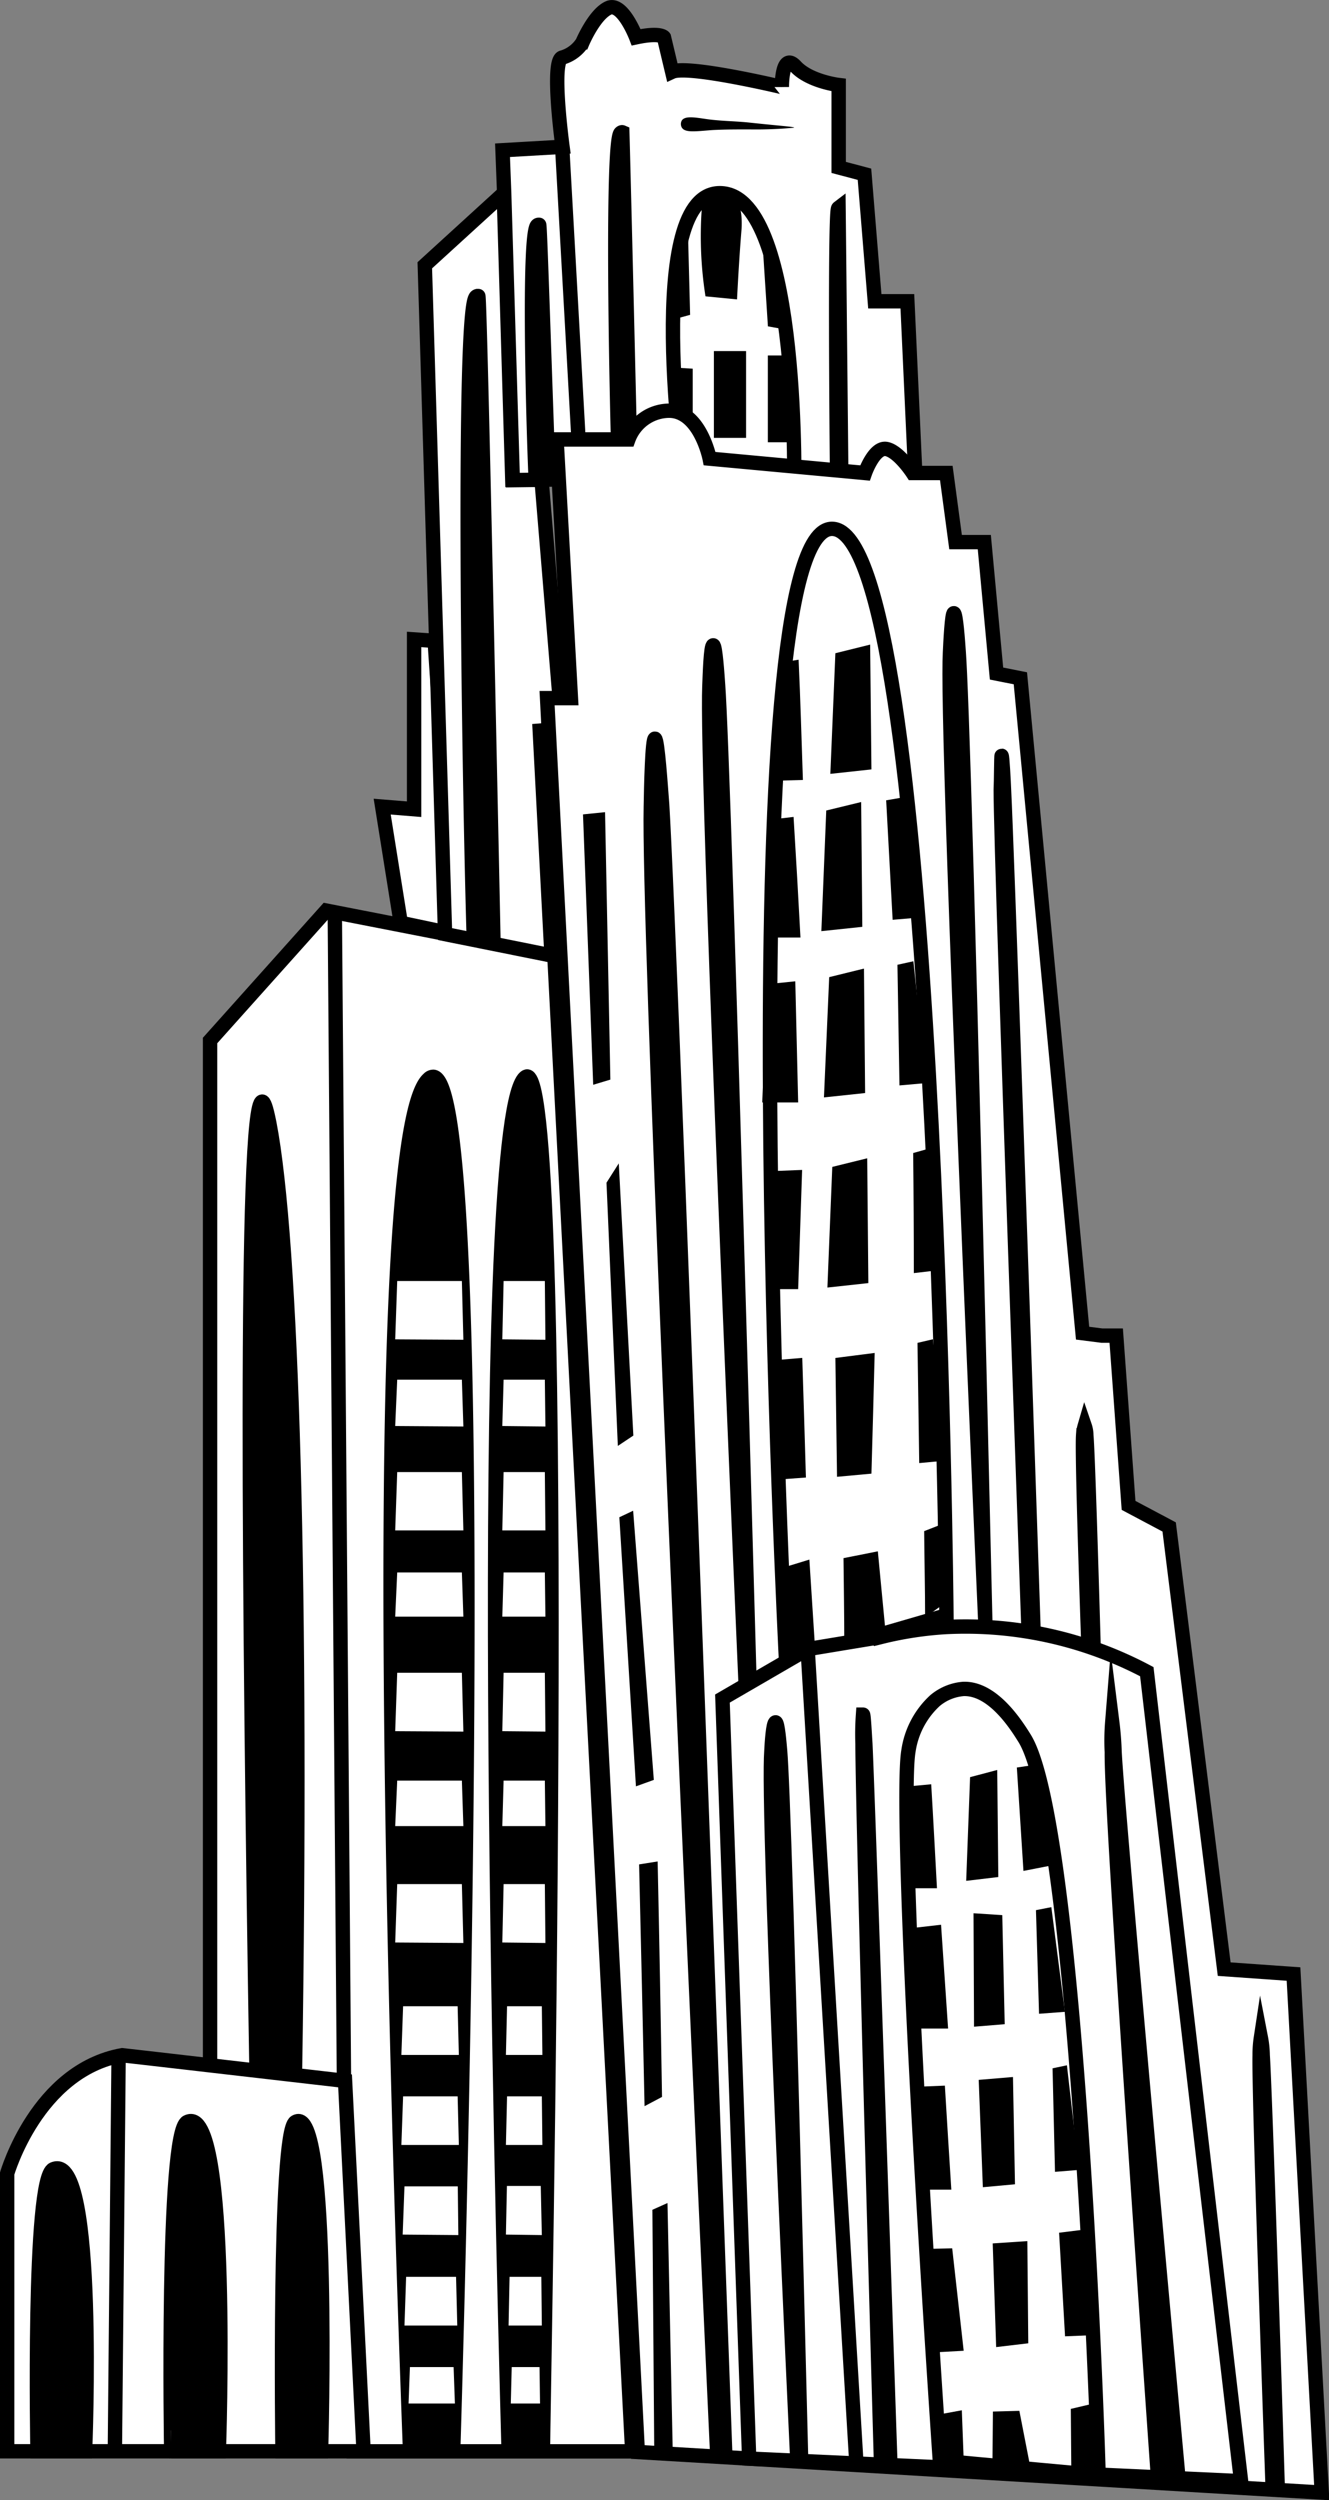<svg id="Layer_1" data-name="Layer 1" xmlns="http://www.w3.org/2000/svg" viewBox="0 0 184.99 347.96"><rect x="0" y="0" width="184.99" height="347.96" fill="#808080" stroke="none"/><defs><style>.cls-1,.cls-4{fill:#fff;}.cls-1,.cls-2,.cls-3{stroke:#000;stroke-miterlimit:10;stroke-width:2px;}.cls-2{fill:none;}</style></defs><title>cathedralOfLearning</title><path class="cls-1" d="M250.82,315.11V168.82L267,150.74l31.74,6.2,10.84,208.23H270.79q-.63-25.05-1.29-50.07Z" transform="translate(-221.58 -24.01)"/><path class="cls-1" d="M268.18,150.73l1.29,164.36" transform="translate(-221.58 -24.01)"/><path class="cls-1" d="M222.58,365.16V326.5s4.14-14.32,16-16.46l3.09.35,27.94,3.22,2.58,51.55Z" transform="translate(-221.58 -24.01)"/><line class="cls-2" x1="16.51" y1="286.03" x2="15.99" y2="341.15"/><path class="cls-3" d="M262.69,319.34c5-3,3.58,45.82,3.58,45.82H260.9S260.3,320.77,262.69,319.34Z" transform="translate(-221.58 -24.01)"/><path class="cls-3" d="M281.25,174.16a.9.9,0,0,1,.67-.29c8.68,1.17,2.74,191.24,2.74,191.29h-6C276.83,315.47,272.47,181.74,281.25,174.16Z" transform="translate(-221.58 -24.01)"/><path class="cls-3" d="M294.47,174.16c.28-.34.47-.35.51-.34,5.94.88,2.22,183.68,2.17,191.34h-4.77C291.43,330.07,287.68,182.89,294.47,174.16Z" transform="translate(-221.58 -24.01)"/><path class="cls-3" d="M258.07,177.32c.26,0,.55.73,1,3,3.17,16.37,4.61,65.87,3.57,132.11l-5.36-.43C256.23,248.35,255.59,177.52,258.07,177.32Z" transform="translate(-221.58 -24.01)"/><path class="cls-3" d="M247.62,319.34c6.15-3,4.42,45.82,4.42,45.82h-6.63S244.67,320.77,247.62,319.34Z" transform="translate(-221.58 -24.01)"/><path class="cls-3" d="M229,325.9c6.16-2.59,4.42,39.26,4.42,39.26H226.8S226.06,327.12,229,325.9Z" transform="translate(-221.58 -24.01)"/><path class="cls-4" d="M286.08,210.47l-9.49-.06.28-8.12h9Z" transform="translate(-221.58 -24.01)"/><path class="cls-4" d="M286.08,222.54l-9.49-.07.28-6.45h9Z" transform="translate(-221.58 -24.01)"/><path class="cls-4" d="M286.08,237h-9.49l.28-8.12h9Z" transform="translate(-221.58 -24.01)"/><path class="cls-4" d="M286.08,249h-9.49l.28-6.15h9Z" transform="translate(-221.58 -24.01)"/><path class="cls-4" d="M286.08,265l-9.49-.06.28-8.13h9Z" transform="translate(-221.58 -24.01)"/><path class="cls-4" d="M286.08,278.15h-9.49l.28-6.33h9Z" transform="translate(-221.58 -24.01)"/><path class="cls-4" d="M286.08,294.42l-9.49-.07.28-8.13h9Z" transform="translate(-221.58 -24.01)"/><path class="cls-4" d="M285.45,310h-8l.24-6.78h7.59Z" transform="translate(-221.58 -24.01)"/><path class="cls-4" d="M285.45,322.53h-8l.24-6.77h7.59Z" transform="translate(-221.58 -24.01)"/><path class="cls-4" d="M285.38,335.07l-7.75-.07.25-6.71h7.42Z" transform="translate(-221.58 -24.01)"/><path class="cls-4" d="M285.23,347.66h-7.35l.23-6.78h6.95Z" transform="translate(-221.58 -24.01)"/><path class="cls-4" d="M284.9,358.51h-6.45l.19-5.07h6.08Z" transform="translate(-221.58 -24.01)"/><path class="cls-4" d="M297.5,210.47l-6-.06.18-8.12h5.74Z" transform="translate(-221.58 -24.01)"/><path class="cls-4" d="M297.5,222.54l-6-.07.18-6.45h5.74Z" transform="translate(-221.58 -24.01)"/><path class="cls-4" d="M297.5,237h-6l.18-8.12h5.74Z" transform="translate(-221.58 -24.01)"/><path class="cls-4" d="M297.5,249h-6l.18-6.15h5.74Z" transform="translate(-221.58 -24.01)"/><path class="cls-4" d="M297.5,265l-6-.06.18-8.13h5.74Z" transform="translate(-221.58 -24.01)"/><path class="cls-4" d="M297.5,278.15h-6l.18-6.33h5.74Z" transform="translate(-221.58 -24.01)"/><path class="cls-4" d="M297.5,294.42l-6-.07.18-8.13h5.74Z" transform="translate(-221.58 -24.01)"/><path class="cls-4" d="M297.08,310H292l.16-6.78H297Z" transform="translate(-221.58 -24.01)"/><path class="cls-4" d="M297.08,322.53H292l.16-6.77H297Z" transform="translate(-221.58 -24.01)"/><path class="cls-4" d="M297,335.07l-5-.07.14-6.77h4.71Z" transform="translate(-221.58 -24.01)"/><path class="cls-4" d="M297,347.66h-4.63l.14-6.78h4.42Z" transform="translate(-221.58 -24.01)"/><path class="cls-4" d="M296.75,358.51h-4.07l.13-5.07h3.87Z" transform="translate(-221.58 -24.01)"/><path class="cls-1" d="M284.75,154l-7.39-1.56-2.58-16.17,4.44.36V113l2.86.2,1.29,19.15Z" transform="translate(-221.58 -24.01)"/><polygon class="cls-1" points="59.13 36.92 61.95 130 76.77 132.98 75.13 101.68 78.25 101.43 75.38 66.79 71.31 66.79 70.12 26.89 59.13 36.92"/><path class="cls-1" d="M349.17,94.12l-1.29-28.18h-4.53l-1.44-17.68-3.59-.95V35.84s-4.05-.48-6-2.59-1.91,2.87-1.91,2.87S317.3,33,315.14,34L314,29.2s-.48-.72-3.87,0c0,0-1.92-5-3.88-4.07s-3.59,4.78-3.59,4.78a5,5,0,0,1-2.78,2.1c-1.66.24,0,12.43,0,12.43l-8.35.48.23,6,1.2,39.91,9.51-.14" transform="translate(-221.58 -24.01)"/><path class="cls-3" d="M287.75,65.45a.4.4,0,0,1,.28-.24h.13c.12,0,.61,18.43,2.1,89.47l-2.76-1C286.75,127.31,286,68.31,287.75,65.45Z" transform="translate(-221.58 -24.01)"/><path class="cls-3" d="M296.35,55.39a.28.28,0,0,1,.19-.09h.09c.09,0,.35,8,1.29,35.05h-1.79C295.7,79.93,295.17,56.51,296.35,55.39Z" transform="translate(-221.58 -24.01)"/><path class="cls-3" d="M307.93,42.55a.39.39,0,0,1,.2-.13h0a.09.09,0,0,1,.07,0s.3,10.61,1.18,48.5h-1.6C307.29,76.44,306.76,44.15,307.93,42.55Z" transform="translate(-221.58 -24.01)"/><path class="cls-3" d="M338.23,53.05a.19.19,0,0,1,.07-.11h0s.1,9,.42,41.17h-.58C338,81.79,337.8,54.37,338.23,53.05Z" transform="translate(-221.58 -24.01)"/><line class="cls-2" x1="78.25" y1="20.43" x2="80.84" y2="66.69"/><path d="M332.12,41.78a56.87,56.87,0,0,1-6.26.24c-1.71,0-3.4,0-5.09.09-2.26.16-3.8.43-4.28-.34a1,1,0,0,1,0-1c.46-.69,1.94-.4,3.49-.18,2,.28,4,.27,6,.49C330.55,41.57,332.19,41.65,332.12,41.78Z" transform="translate(-221.58 -24.01)"/><path class="cls-2" d="M316.86,91.6s-6-41.32,5.16-40.7,10.1,42.45,10.1,42.45Z" transform="translate(-221.58 -24.01)"/><path d="M319.37,51.68c-.11,1.3-.2,2.59-.23,4a53.84,53.84,0,0,0,.64,9.57l4.39.43c.2-3.88.4-7,.63-9.78,0,0,.27-3.39-.93-4.11a8.34,8.34,0,0,0-1.5-.66L322,51A3.58,3.58,0,0,0,319.37,51.68Z" transform="translate(-221.58 -24.01)"/><rect x="99.37" y="48.86" width="4.48" height="12.08"/><rect x="99.37" y="65.99" width="4.48" height="2.09"/><rect x="107.37" y="65.99" width="3.15" height="3.15"/><path d="M318,87.39h-1.6l-.6-12.2,2.2.13Z" transform="translate(-221.58 -24.01)"/><path d="M317.64,67.83l-2,.54c.18-2.17.37-4.34.53-6.53.15-1.88.27-3.75.4-5.6h.77Z" transform="translate(-221.58 -24.01)"/><path d="M331.15,69.91l-2.68-.48q-.36-5.64-.73-11.3h1Q329.92,64.05,331.15,69.91Z" transform="translate(-221.58 -24.01)"/><rect x="106.88" y="49.47" width="3.2" height="12.08"/><path class="cls-1" d="M310.36,365.26,297.73,121.17h3.32l-2-36h10a6.09,6.09,0,0,1,5.66-4c4.32,0,5.65,6.67,5.65,6.67l21.62,2s1.29-3.68,3-3.34,3.65,3.34,3.65,3.34h4.67l1.29,9.62h4l1.7,18.29,3.32.66,8.66,91.14,2.68.34h2l1.72,23.63,5.65,3,7.66,61.54,9.65.68,3.93,72.17Z" transform="translate(-221.58 -24.01)"/><path class="cls-1" d="M331,255.29S322.89,97,337.47,97.61s15.85,151.2,15.85,151.2Z" transform="translate(-221.58 -24.01)"/><path d="M341.61,153l-5.7.6.68-16.79,4.86-1.18Z" transform="translate(-221.58 -24.01)"/><path d="M342,176.13l-5.73.61L337,160l4.84-1.19Z" transform="translate(-221.58 -24.01)"/><path d="M342.45,202.58l-5.7.62.68-16.79,4.86-1.2Z" transform="translate(-221.58 -24.01)"/><path d="M342.88,229.1l-4.79.44L337.86,213l5.47-.7Q343.12,220.7,342.88,229.1Z" transform="translate(-221.58 -24.01)"/><path d="M344.82,250.86l-5.72,2c0-4-.07-8-.11-12l4.78-.95Z" transform="translate(-221.58 -24.01)"/><path d="M349.48,151.71l-3.65.31-.9-16.63,2.15-.37Z" transform="translate(-221.58 -24.01)"/><path d="M333,154.49h-4.41l.66-16.46,2.79-.33Q332.56,146.1,333,154.49Z" transform="translate(-221.58 -24.01)"/><path d="M342.88,131.09l-5.72.62.7-16.79,4.84-1.2Z" transform="translate(-221.58 -24.01)"/><path d="M333.34,132.56l-3.4.09.66-16.47,2.14-.36C333,121.43,333.15,127,333.34,132.56Z" transform="translate(-221.58 -24.01)"/><path d="M306.54,174.26l-2.39.72q-.7-18.82-1.42-37.63l3.07-.31Z" transform="translate(-221.58 -24.01)"/><path d="M309.74,223.8l-2.16,1.44L306,188.61l1.71-2.69Z" transform="translate(-221.58 -24.01)"/><path d="M312.59,271.72l-2.49.9-2.31-37.45,1.92-.91Q311.15,253,312.59,271.72Z" transform="translate(-221.58 -24.01)"/><path d="M313.73,315.84l-2.43,1.29q-.36-16.8-.76-33.65l2.58-.41Q313.47,299.47,313.73,315.84Z" transform="translate(-221.58 -24.01)"/><path d="M315.23,365.55l-2.58-.16-.26-33.84,2.1-.94Z" transform="translate(-221.58 -24.01)"/><path d="M350.51,174.74l-3.73.33q-.13-8.35-.28-16.79l2.22-.49Z" transform="translate(-221.58 -24.01)"/><path d="M332.68,177.44h-5l.66-16.46,3.94-.4Q332.48,169,332.68,177.44Z" transform="translate(-221.58 -24.01)"/><path d="M351.78,200.84l-3,.35q0-8.35-.09-16.71l1.81-.51Z" transform="translate(-221.58 -24.01)"/><path d="M332.68,203.42h-4.35L329,187l4.23-.17Z" transform="translate(-221.58 -24.01)"/><path d="M353.15,227.29l-3.62.34-.24-16.73,2.14-.5Z" transform="translate(-221.58 -24.01)"/><path d="M333.76,229.64l-3.87.28-.83-16.58,4.19-.35Q333.52,221.32,333.76,229.64Z" transform="translate(-221.58 -24.01)"/><path d="M353.13,247.1l-2.78,2c0-4-.1-8-.13-12l2.33-.91Z" transform="translate(-221.58 -24.01)"/><path d="M335.05,253.65l-4.13,2.25c0-4.6-.1-9.19-.14-13.78l3.46-1.06Z" transform="translate(-221.58 -24.01)"/><path class="cls-3" d="M312.75,126.81c.37.1.81,6.82,1,9.22.55,9,2.49,55.94,8.76,229l-1.13-.15c-4.64-100.89-9.56-213.09-9.21-228.59C312.21,133.72,312.36,126.68,312.75,126.81Z" transform="translate(-221.58 -24.01)"/><path class="cls-3" d="M361,129.19c.1,0,.28,3.48.33,4.71.4,8,2.44,67.46,4.12,117.18h-.7c-3-85.24-3.87-112.1-3.87-117.14C360.94,132.74,360.94,129.14,361,129.19Z" transform="translate(-221.58 -24.01)"/><path class="cls-3" d="M372.57,222.46a4.06,4.06,0,0,1,.22,1.29c.2,2.2.7,18.5,1.09,32.13h-.7c-.81-23.36-.93-30.73-.83-32.12A5.7,5.7,0,0,1,372.57,222.46Z" transform="translate(-221.58 -24.01)"/><path class="cls-3" d="M397.09,307.62a13.86,13.86,0,0,1,.25,2.4c.27,4.1,1.29,34.38,2.08,59.72h-.71c-1.52-43.42-1.86-57.13-1.79-59.7A15.07,15.07,0,0,1,397.09,307.62Z" transform="translate(-221.58 -24.01)"/><path class="cls-3" d="M320.86,113.82c.3,0,.58,4.17.68,5.64.38,5.41,1.4,33.28,4.41,140.14h-.53c-4.71-109-5.3-134.87-5.1-140C320.38,118.09,320.5,113.75,320.86,113.82Z" transform="translate(-221.58 -24.01)"/><path class="cls-3" d="M354.35,109.35c.3,0,.58,4,.68,5.45.37,5.17,1.3,32.17,3.7,135h0c-4.59-105.08-5.17-129.95-4.92-134.92C353.87,113.47,354.08,109.3,354.35,109.35Z" transform="translate(-221.58 -24.01)"/><path class="cls-1" d="M325.86,366.18,322.14,260.4,334,253.52l10.21-1.69a49.25,49.25,0,0,1,9-1.38,53.83,53.83,0,0,1,28,6.21q6.54,56.32,13.12,112.66Z" transform="translate(-221.58 -24.01)"/><line class="cls-2" x1="112.42" y1="229.51" x2="119.22" y2="343.06"/><path class="cls-1" d="M352.4,366.46c-3.63-53.8-5.35-93.1-4.37-98.75a11.83,11.83,0,0,1,3.67-7,7,7,0,0,1,4-1.65c4.09-.12,7.33,5,8.47,6.83,7.1,11.24,10.09,93.4,10.33,102.61Z" transform="translate(-221.58 -24.01)"/><path d="M360.54,285.24l-4.47.53.54-14.43,3.78-1Z" transform="translate(-221.58 -24.01)"/><path d="M357.16,306.07l4.27-.35q-.18-7.59-.34-15.18l-4-.26Z" transform="translate(-221.58 -24.01)"/><path d="M362.86,328l-4.47.41-.58-14.94,4.77-.4Z" transform="translate(-221.58 -24.01)"/><path d="M364.71,350.13l-4.47.53-.48-14.43,4.82-.32Q364.64,343,364.71,350.13Z" transform="translate(-221.58 -24.01)"/><path d="M365.25,368.67l-5.54-.24.08-8.8,3.68-.1Z" transform="translate(-221.58 -24.01)"/><path d="M368.28,283.56l-4.24.83L363.12,270l2-.3Q366.74,276.63,368.28,283.56Z" transform="translate(-221.58 -24.01)"/><path d="M352,286.8h-3.54l-.18-14.2,2.92-.27C351.49,277.18,351.74,282,352,286.8Z" transform="translate(-221.58 -24.01)"/><path d="M369.81,304l-3.6.27-.43-14.42,2.14-.42Z" transform="translate(-221.58 -24.01)"/><path d="M353.55,306.33h-4q-.47-7-.92-14l3.94-.45Z" transform="translate(-221.58 -24.01)"/><path d="M371.76,326l-3.33.27q-.17-7.22-.34-14.41l2-.42Z" transform="translate(-221.58 -24.01)"/><path d="M354,328.75h-3.78q-.35-7.17-.71-14.33l3.59-.15Q353.54,321.53,354,328.75Z" transform="translate(-221.58 -24.01)"/><path d="M373.61,349l-3.78.16L369,334.74l3-.37Z" transform="translate(-221.58 -24.01)"/><path d="M355.72,351.17l-3.88.21L350.55,337l3.57-.09Z" transform="translate(-221.58 -24.01)"/><path d="M374.5,368.8l-3.79-.06-.08-9.48,3.18-.75Q374.14,363.66,374.5,368.8Z" transform="translate(-221.58 -24.01)"/><path d="M355.78,367.87l-2.83-.09c-.34-2.58-.71-5.17-1.05-7.67l3.56-.66C355.56,362.25,355.68,365.06,355.78,367.87Z" transform="translate(-221.58 -24.01)"/><path class="cls-3" d="M329.54,263.71c.3,0,.54,3,.63,4,.31,3.8,1.05,23.4,2.92,98.58h-.53c-3.56-76.72-3.87-94.87-3.61-98.5C329,266.72,329.18,263.71,329.54,263.71Z" transform="translate(-221.58 -24.01)"/><path class="cls-3" d="M376.4,263.71c.17,1.36.28,2.73.32,4.09.24,4.72,2.5,31.12,8.94,101.57l-2.86-.09c-5.23-74.66-6.52-97.14-6.46-101.4A31.87,31.87,0,0,1,376.4,263.71Z" transform="translate(-221.58 -24.01)"/><path class="cls-3" d="M341.71,262.64c.1,0,.25,3,.32,4,.2,4.24,1,26.88,3.49,100.4l-1.3-.06c-2.08-73.23-2.58-96-2.58-100.26A37.77,37.77,0,0,1,341.71,262.64Z" transform="translate(-221.58 -24.01)"/></svg>